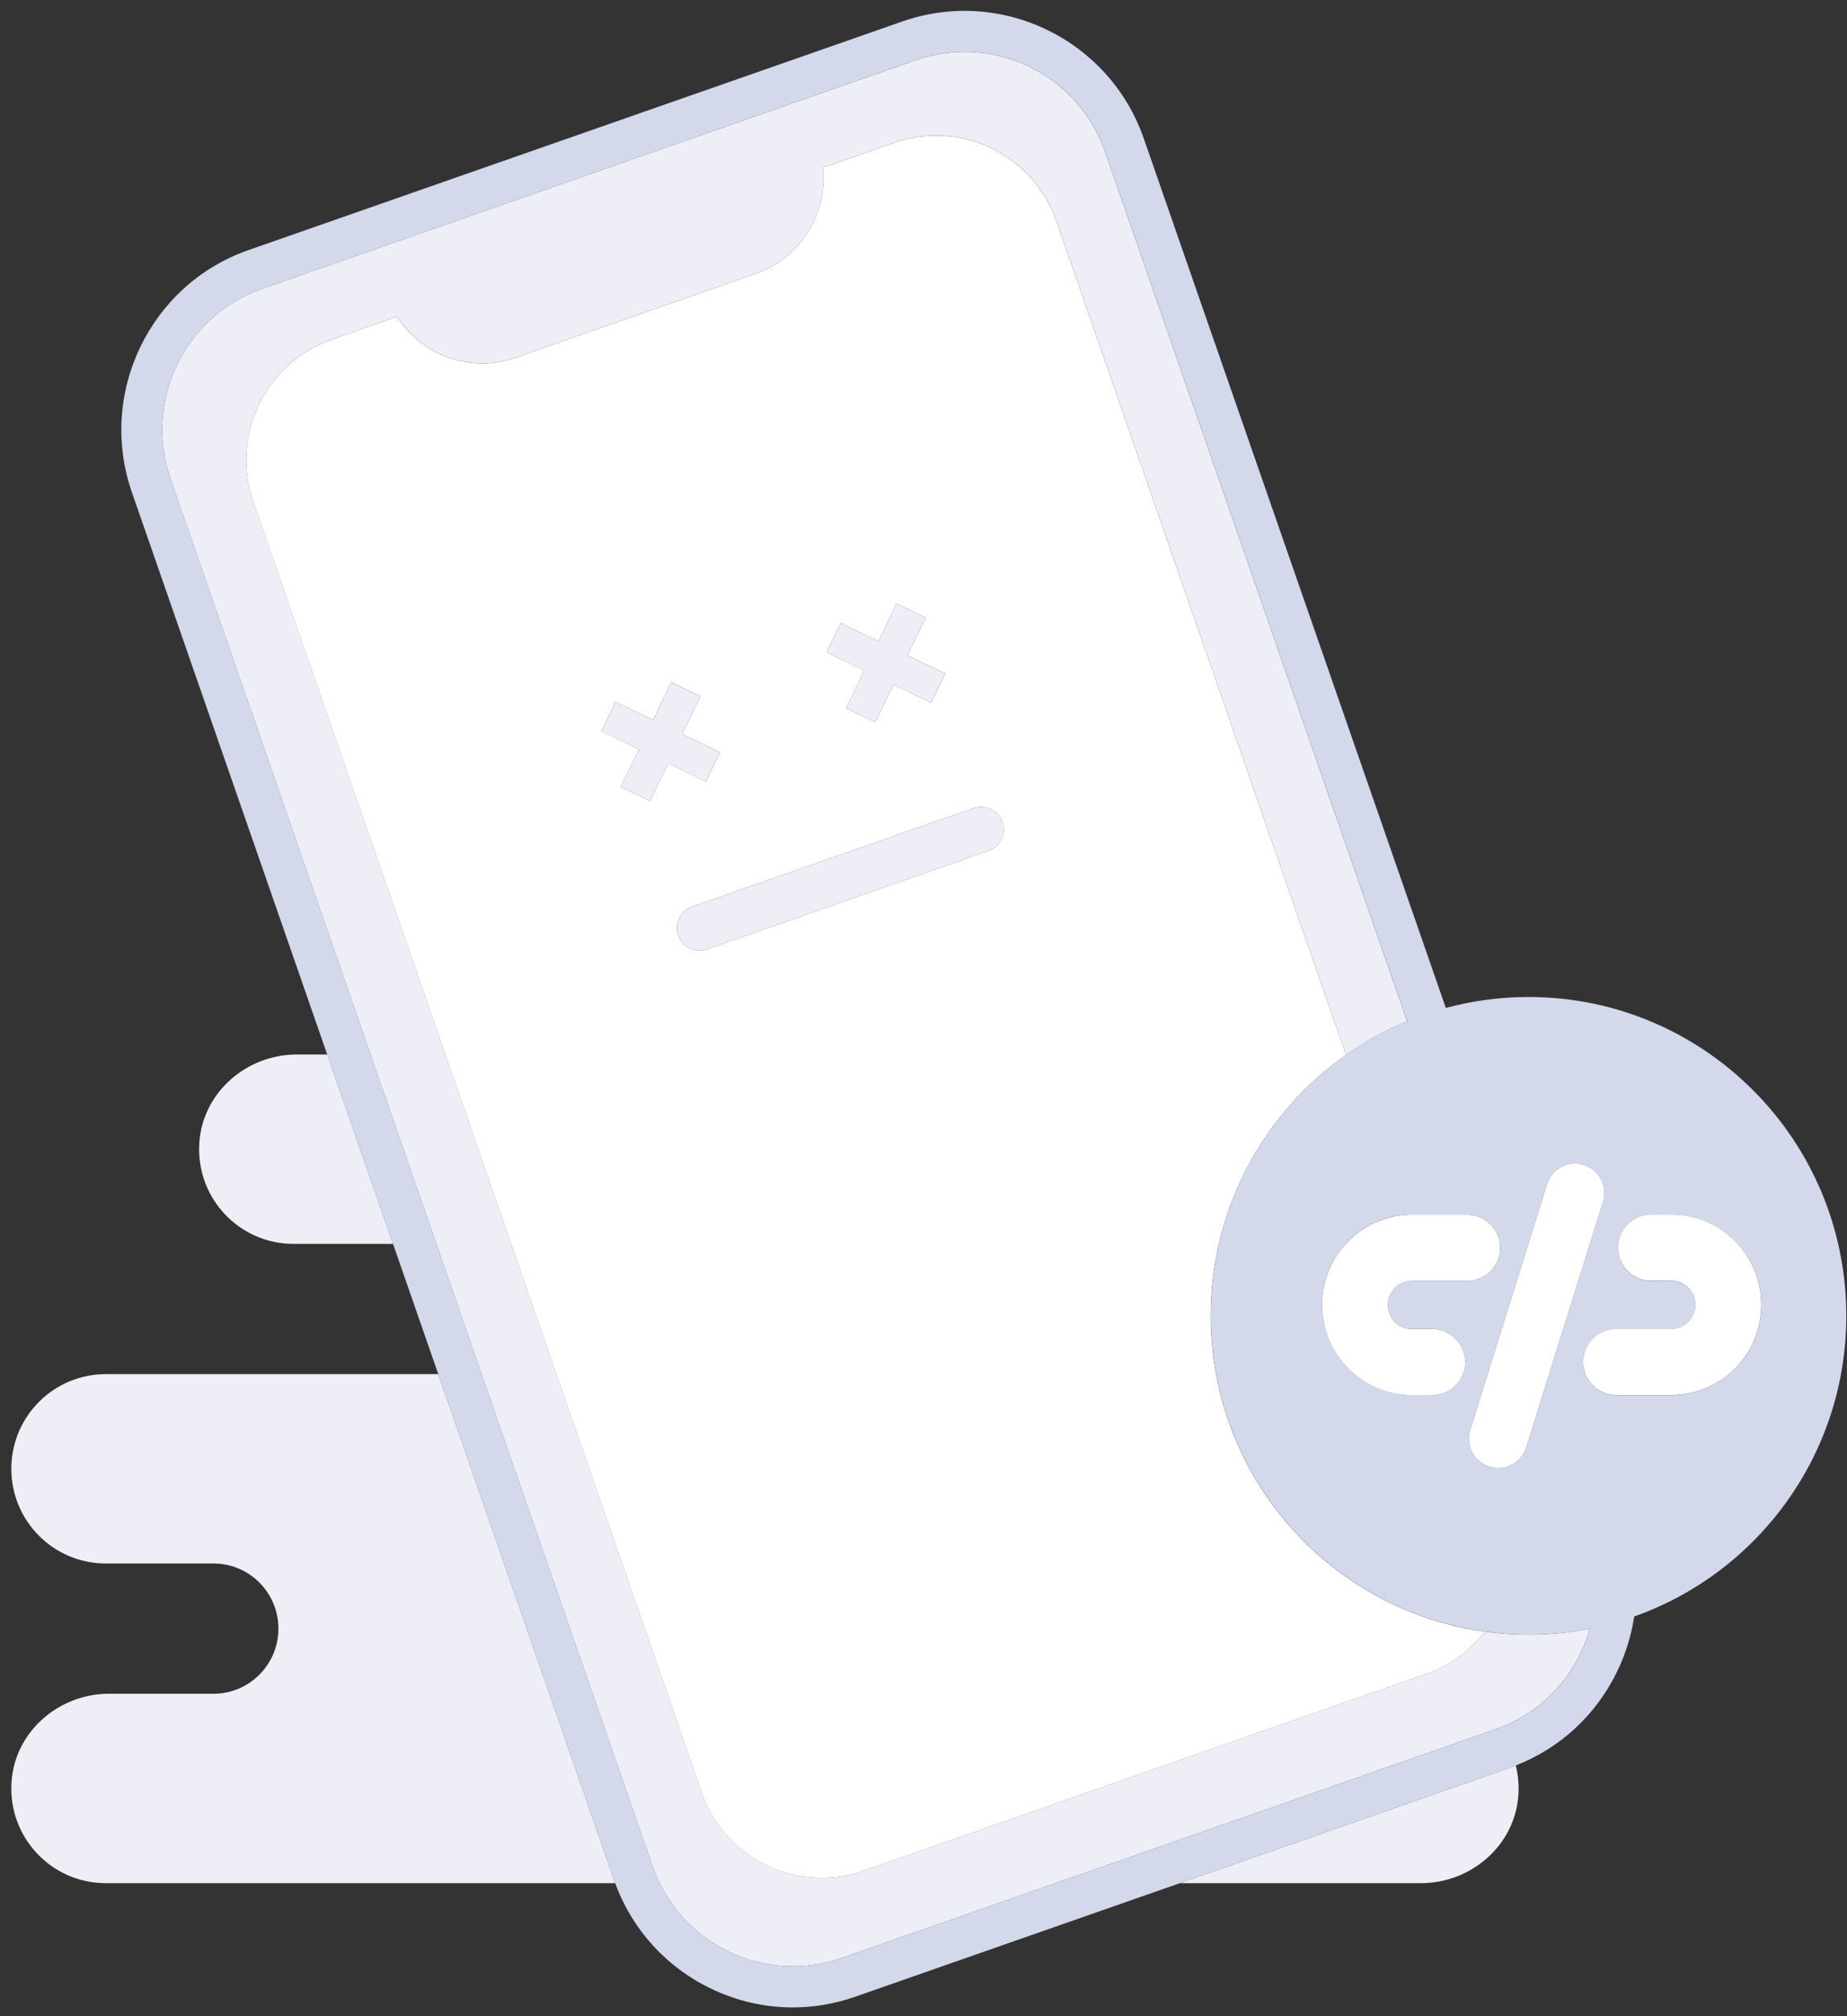 <svg xmlns="http://www.w3.org/2000/svg" width="154" height="168" xmlns:v="https://vecta.io/nano"><rect width="100%" height="100%" fill="#333333" stroke="none"/><defs><clipPath id="A"><path d="M414 0v812H0V0h414z"/></clipPath><clipPath id="B"><path d="M28.003 0a7.91 7.91 0 0 1 .22 2.44c-.269 4.194-3.929 7.365-8.12 7.365H0L27.447.212c.187-.067.369-.141.555-.212z"/></clipPath><clipPath id="C"><path d="M35.601 0l14.644 42.124.108.291H7.868c-4.518 0-8.149-3.82-7.85-8.416.269-4.194 3.929-7.365 8.12-7.365h8.721c2.988 0 5.413-2.431 5.413-5.428l-.004-.218c-.114-2.896-2.493-5.21-5.409-5.21h-8.99c-4.344 0-7.867-3.533-7.867-7.889l.004-.246A7.88 7.88 0 0 1 7.868 0h27.733z"/></clipPath><clipPath id="D"><path d="M10.682 0l5.488 15.781H7.868c-4.518 0-8.149-3.82-7.85-8.416C.287 3.171 3.946 0 8.137 0h2.545z"/></clipPath><clipPath id="E"><path d="M66.896 0c5.127 0 9.935 3.217 11.717 8.337l25.18 72.431a26.26 26.26 0 0 0-5.09 2.81L77.565 22.747l-3.005-8.641a10.6 10.6 0 0 0-13.508-6.542l-5.944 2.078c.377 3.807-1.857 7.523-5.62 8.836l-20.032 7.003c-3.764 1.313-7.817-.2-9.881-3.421l-5.45 1.908C8.59 25.902 5.672 31.966 7.6 37.515l37.374 107.502c1.927 5.544 7.975 8.475 13.508 6.542l46.924-16.405a10.56 10.56 0 0 0 4.883-3.52 26.8 26.8 0 0 0 3.627.254 26.54 26.54 0 0 0 5.111-.499c-.195.698-.452 1.384-.771 2.049-1.442 2.988-3.958 5.237-7.084 6.33l-54.509 19.057a12.29 12.29 0 0 1-9.471-.544c-2.98-1.446-5.223-3.969-6.313-7.103L.69 35.578c-2.247-6.475 1.173-13.574 7.627-15.831L62.826.694A12.34 12.34 0 0 1 66.896 0z"/></clipPath><clipPath id="F"><path d="M54.046.596a10.6 10.6 0 0 1 13.508 6.542l3.005 8.641 21.139 60.827C84.879 81.414 80.42 89.357 80.42 98.351c0 13.437 9.952 24.539 22.863 26.313-1.21 1.571-2.872 2.818-4.883 3.52L51.476 144.59a10.6 10.6 0 0 1-13.508-6.542L.594 30.546C-1.333 24.997 1.584 18.933 7.118 17l5.45-1.908c2.064 3.221 6.118 4.734 9.881 3.421l20.032-7.003c3.764-1.313 6.002-5.029 5.62-8.836zm8.932 56.431a1.88 1.88 0 0 0-2.321-.982L37.18 64.249a1.89 1.89 0 0 0-1.144 2.436 1.88 1.88 0 0 0 2.379 1.122l23.476-8.204a1.89 1.89 0 0 0 1.144-2.436zM35.44 45.558L33.927 48.7l-3.134-1.517-1.173 2.436 3.134 1.517-1.513 3.142 2.429 1.176 1.513-3.142 3.134 1.517 1.173-2.436-3.134-1.517 1.513-3.142-2.429-1.176zm18.78-6.563l-1.513 3.142-3.134-1.517-1.173 2.436 3.134 1.517-1.513 3.142 2.429 1.176 1.513-3.142 3.134 1.517 1.173-2.436-3.134-1.517 1.513-3.142-2.429-1.176z"/></clipPath><clipPath id="G"><path d="M5.819 0l2.429 1.176-1.513 3.138 3.129 1.517-1.173 2.436-3.129-1.513L4.05 9.892 1.621 8.716l1.513-3.142L0 4.061l1.173-2.44 3.134 1.517L5.819 0z"/></clipPath><clipPath id="H"><path d="M5.819 0l2.429 1.176-1.513 3.142 3.129 1.517-1.173 2.436-3.129-1.517L4.05 9.896 1.621 8.72l1.513-3.142L0 4.061l1.173-2.436 3.134 1.517L5.819 0z"/></clipPath><clipPath id="I"><path d="M24.739.107c.966-.341 2.023.162 2.379 1.122l.046.142a1.89 1.89 0 0 1-1.19 2.294L2.498 11.869c-.966.341-2.023-.162-2.379-1.122-.369-.989.149-2.086 1.144-2.436z"/></clipPath><clipPath id="J"><path d="M65.119.884C73.35-1.992 82.382 2.38 85.25 10.635l4.021 11.567 12.26 35.27 8.903 25.611c2.201-.594 4.51-.914 6.897-.914 14.631 0 26.494 11.895 26.494 26.567 0 11.571-7.382 21.413-17.686 25.054-.232 1.559-.7 3.092-1.405 4.551-1.749 3.633-4.746 6.405-8.472 7.864-.182.075-.369.145-.555.212l-27.447 9.593-27.062 9.46c-1.704.599-3.461.894-5.214.894-2.35 0-4.688-.532-6.864-1.588a15.72 15.72 0 0 1-7.942-8.766c-.033-.1-.075-.191-.108-.291l-14.644-42.124-3.772-10.852-5.488-15.781L.882 40.119c-2.868-8.254 1.492-17.311 9.724-20.187zm5.193 2.527a12.34 12.34 0 0 0-4.07.694L11.733 23.162c-6.458 2.257-9.877 9.36-7.627 15.831l40.188 115.599a12.33 12.33 0 0 0 6.313 7.103 12.29 12.29 0 0 0 9.471.544l54.509-19.057a12.32 12.32 0 0 0 7.084-6.33c.319-.665.576-1.351.771-2.049-1.654.324-3.361.499-5.106.495a26.86 26.86 0 0 1-3.631-.254c-12.915-1.779-22.863-12.876-22.863-26.313 0-8.994 4.46-16.941 11.278-21.746a26.26 26.26 0 0 1 5.09-2.81L82.03 11.749c-1.782-5.121-6.59-8.337-11.717-8.337zm51.467 92.703a2.45 2.45 0 0 0-2.906 1.653l-6.404 20.47a2.46 2.46 0 0 0 1.604 3.076 2.45 2.45 0 0 0 3.067-1.608l6.404-20.47a2.46 2.46 0 0 0-1.604-3.076zm7.461 4.205h-1.699l-.167.005c-1.435.087-2.577 1.286-2.577 2.746a2.75 2.75 0 0 0 2.744 2.751h1.699a2.01 2.01 0 1 1 0 4.023h-4.609c-1.513 0-2.744 1.234-2.744 2.751a2.75 2.75 0 0 0 2.744 2.751h4.605c4.141 0 7.498-3.367 7.502-7.51l-.004-.243a7.51 7.51 0 0 0-7.494-7.275zm-17.023-.017h-4.605c-4.141 0-7.498 3.367-7.498 7.519l.004.243a7.51 7.51 0 0 0 7.494 7.275h1.699l.167-.005c1.435-.087 2.577-1.286 2.577-2.746a2.75 2.75 0 0 0-2.744-2.751h-1.699a2.01 2.01 0 1 1 0-4.023h4.609a2.75 2.75 0 0 0 2.744-2.751 2.76 2.76 0 0 0-2.748-2.76z"/></clipPath><clipPath id="K"><path d="M12.103 0a2.76 2.76 0 0 1 2.748 2.76 2.75 2.75 0 0 1-2.744 2.751H7.498a2.01 2.01 0 1 0 0 4.023h1.699c1.513 0 2.744 1.234 2.744 2.751a2.75 2.75 0 0 1-2.744 2.751H7.498C3.357 15.037 0 11.671 0 7.519l.004-.243A7.51 7.51 0 0 1 7.498 0z"/></clipPath><clipPath id="L"><path d="M7.353 0c4.141 0 7.498 3.367 7.498 7.519s-3.357 7.523-7.502 7.51H2.744C1.231 15.029 0 13.795 0 12.278a2.75 2.75 0 0 1 2.744-2.751h4.609a2.01 2.01 0 0 0 0-4.023H5.654c-1.513 0-2.744-1.234-2.744-2.751A2.75 2.75 0 0 1 5.654 0z"/></clipPath><clipPath id="M"><path d="M6.517 1.722C6.919.429 8.295-.294 9.584.114l.158.055c1.189.463 1.835 1.781 1.446 3.02l-6.404 20.47c-.402 1.293-1.778 2.016-3.067 1.608s-2.01-1.783-1.604-3.076z"/></clipPath></defs><g clip-path="url(#A)" transform="translate(-130 -238)"><g clip-path="url(#B)" transform="translate(228.379 385.109)"><path fill="#eeeff6" d="M0 0h28.239v9.805H0V0z"/></g><g clip-path="url(#C)" transform="translate(130.942 352.499)"><path fill="#eeeff6" d="M0 0h50.352v42.415H0V0z"/></g><g clip-path="url(#D)" transform="translate(146.601 325.866)"><path fill="#eeeff6" d="M0 0h16.17v15.781H0V0z"/></g><g clip-path="url(#E)" transform="translate(143.528 242.32)"><path fill="#eeeff6" d="M0 0h119.026v159.523H0V0z"/></g><g clip-path="url(#F)" transform="translate(150.53 249.293)"><path fill="#fff" d="M0 0h103.283v145.185H0V0z"/></g><g clip-path="url(#G)" transform="translate(180.15 294.856)"><path fill="#eeeff6" d="M0 0h9.865v9.892H0V0z"/></g><g clip-path="url(#H)" transform="translate(198.93 288.289)"><path fill="#eeeff6" d="M0 0h9.865v9.896H0V0z"/></g><g clip-path="url(#I)" transform="translate(186.451 305.231)"><path fill="#eeeff6" d="M0 0h27.236v11.976H0V0z"/></g><g clip-path="url(#J)" transform="translate(140.116 238.905)"><path fill="#d3d9eb" d="M0 0h143.825v166.362H0V0z"/></g><g clip-path="url(#K)" transform="translate(240.23 339.211)"><path fill="#fff" d="M0 0h14.851v15.037H0V0z"/></g><g clip-path="url(#L)" transform="translate(261.998 339.211)"><path fill="#fff" d="M0 0h14.851v15.029H0V0z"/></g><g clip-path="url(#M)" transform="translate(252.472 334.95)"><path fill="#fff" d="M0 0h11.302v25.381H0V0z"/></g></g></svg>